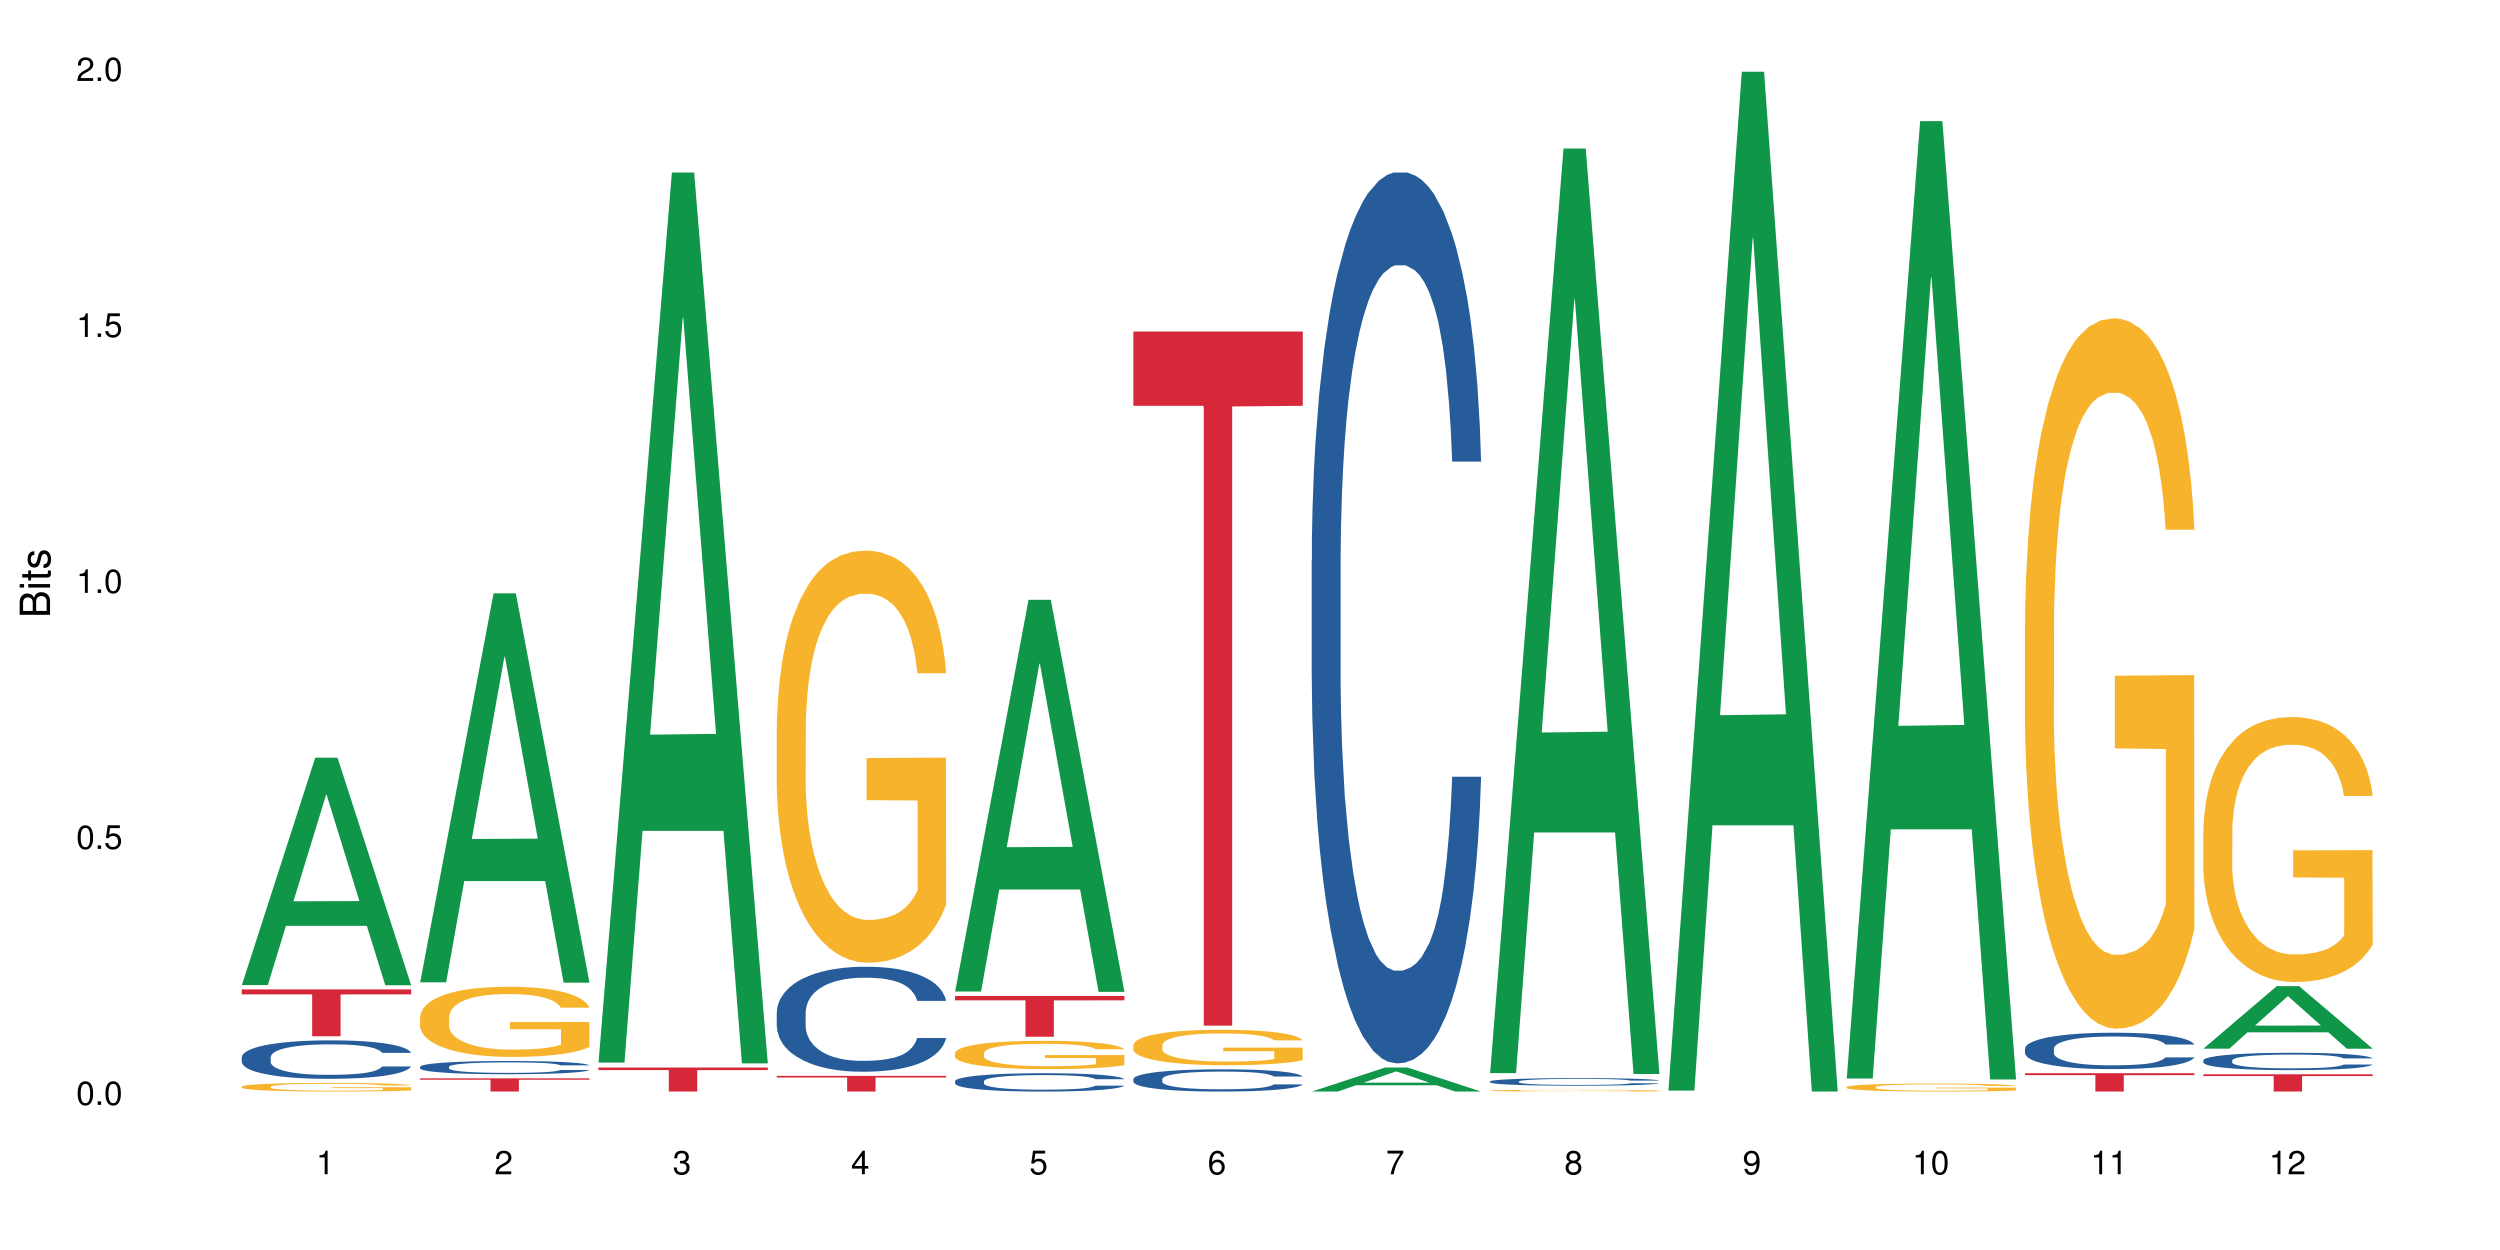 <?xml version="1.0" encoding="UTF-8"?>
<svg xmlns="http://www.w3.org/2000/svg" xmlns:xlink="http://www.w3.org/1999/xlink" width="720pt" height="360pt" viewBox="0 0 720 360" version="1.1">
<defs>
<g>
<symbol overflow="visible" id="glyph0-0">
<path style="stroke:none;" d=""/>
</symbol>
<symbol overflow="visible" id="glyph0-1">
<path style="stroke:none;" d="M 2.641 -6.797 C 2 -6.797 1.422 -6.531 1.078 -6.047 C 0.641 -5.453 0.406 -4.547 0.406 -3.297 C 0.406 -1 1.188 0.219 2.641 0.219 C 4.078 0.219 4.859 -1 4.859 -3.234 C 4.859 -4.562 4.656 -5.438 4.203 -6.047 C 3.844 -6.531 3.281 -6.797 2.641 -6.797 Z M 2.641 -6.047 C 3.547 -6.047 4 -5.125 4 -3.312 C 4 -1.375 3.562 -0.484 2.625 -0.484 C 1.734 -0.484 1.281 -1.422 1.281 -3.281 C 1.281 -5.141 1.734 -6.047 2.641 -6.047 Z M 2.641 -6.047 "/>
</symbol>
<symbol overflow="visible" id="glyph0-2">
<path style="stroke:none;" d="M 1.828 -1 L 0.828 -1 L 0.828 0 L 1.828 0 Z M 1.828 -1 "/>
</symbol>
<symbol overflow="visible" id="glyph0-3">
<path style="stroke:none;" d="M 4.562 -6.797 L 1.062 -6.797 L 0.547 -3.094 L 1.328 -3.094 C 1.719 -3.562 2.047 -3.734 2.578 -3.734 C 3.484 -3.734 4.062 -3.109 4.062 -2.094 C 4.062 -1.125 3.484 -0.531 2.578 -0.531 C 1.828 -0.531 1.375 -0.906 1.188 -1.672 L 0.328 -1.672 C 0.453 -1.109 0.547 -0.844 0.75 -0.594 C 1.125 -0.078 1.828 0.219 2.594 0.219 C 3.969 0.219 4.922 -0.781 4.922 -2.219 C 4.922 -3.562 4.031 -4.484 2.719 -4.484 C 2.25 -4.484 1.859 -4.359 1.469 -4.062 L 1.734 -5.969 L 4.562 -5.969 Z M 4.562 -6.797 "/>
</symbol>
<symbol overflow="visible" id="glyph0-4">
<path style="stroke:none;" d="M 2.484 -4.844 L 2.484 0 L 3.328 0 L 3.328 -6.797 L 2.766 -6.797 C 2.469 -5.75 2.281 -5.609 0.984 -5.453 L 0.984 -4.844 Z M 2.484 -4.844 "/>
</symbol>
<symbol overflow="visible" id="glyph0-5">
<path style="stroke:none;" d="M 4.859 -0.828 L 1.281 -0.828 C 1.359 -1.391 1.672 -1.75 2.5 -2.234 L 3.469 -2.75 C 4.406 -3.266 4.906 -3.969 4.906 -4.812 C 4.906 -5.375 4.672 -5.906 4.266 -6.266 C 3.859 -6.625 3.375 -6.797 2.719 -6.797 C 1.859 -6.797 1.219 -6.5 0.844 -5.922 C 0.609 -5.562 0.5 -5.125 0.484 -4.438 L 1.328 -4.438 C 1.359 -4.906 1.406 -5.188 1.531 -5.406 C 1.75 -5.812 2.188 -6.062 2.703 -6.062 C 3.469 -6.062 4.031 -5.516 4.031 -4.781 C 4.031 -4.25 3.719 -3.797 3.125 -3.438 L 2.234 -2.938 C 0.812 -2.141 0.406 -1.5 0.328 0 L 4.859 0 Z M 4.859 -0.828 "/>
</symbol>
<symbol overflow="visible" id="glyph0-6">
<path style="stroke:none;" d="M 2.125 -3.125 L 2.578 -3.125 C 3.516 -3.125 3.984 -2.703 3.984 -1.891 C 3.984 -1.031 3.469 -0.531 2.578 -0.531 C 1.656 -0.531 1.203 -0.984 1.156 -1.969 L 0.312 -1.969 C 0.344 -1.422 0.438 -1.078 0.609 -0.766 C 0.953 -0.109 1.625 0.219 2.547 0.219 C 3.953 0.219 4.859 -0.609 4.859 -1.906 C 4.859 -2.766 4.516 -3.25 3.703 -3.516 C 4.344 -3.766 4.656 -4.25 4.656 -4.938 C 4.656 -6.109 3.875 -6.797 2.578 -6.797 C 1.203 -6.797 0.484 -6.047 0.453 -4.609 L 1.297 -4.609 C 1.312 -5.016 1.344 -5.25 1.453 -5.453 C 1.641 -5.828 2.062 -6.062 2.594 -6.062 C 3.344 -6.062 3.797 -5.625 3.797 -4.906 C 3.797 -4.422 3.609 -4.141 3.25 -3.984 C 3.016 -3.891 2.719 -3.844 2.125 -3.844 Z M 2.125 -3.125 "/>
</symbol>
<symbol overflow="visible" id="glyph0-7">
<path style="stroke:none;" d="M 3.141 -1.625 L 3.141 0 L 3.984 0 L 3.984 -1.625 L 4.984 -1.625 L 4.984 -2.391 L 3.984 -2.391 L 3.984 -6.797 L 3.359 -6.797 L 0.266 -2.516 L 0.266 -1.625 Z M 3.141 -2.391 L 1 -2.391 L 3.141 -5.359 Z M 3.141 -2.391 "/>
</symbol>
<symbol overflow="visible" id="glyph0-8">
<path style="stroke:none;" d="M 4.781 -5.031 C 4.609 -6.141 3.891 -6.797 2.844 -6.797 C 2.094 -6.797 1.422 -6.438 1.031 -5.828 C 0.609 -5.172 0.406 -4.344 0.406 -3.094 C 0.406 -1.953 0.578 -1.234 0.984 -0.625 C 1.359 -0.078 1.953 0.219 2.703 0.219 C 3.984 0.219 4.922 -0.734 4.922 -2.078 C 4.922 -3.344 4.062 -4.234 2.844 -4.234 C 2.172 -4.234 1.641 -3.969 1.281 -3.469 C 1.281 -5.125 1.828 -6.047 2.797 -6.047 C 3.391 -6.047 3.797 -5.672 3.938 -5.031 Z M 2.734 -3.484 C 3.547 -3.484 4.062 -2.922 4.062 -2 C 4.062 -1.156 3.484 -0.531 2.703 -0.531 C 1.922 -0.531 1.328 -1.188 1.328 -2.047 C 1.328 -2.891 1.906 -3.484 2.734 -3.484 Z M 2.734 -3.484 "/>
</symbol>
<symbol overflow="visible" id="glyph0-9">
<path style="stroke:none;" d="M 4.984 -6.797 L 0.438 -6.797 L 0.438 -5.969 L 4.109 -5.969 C 2.5 -3.656 1.828 -2.234 1.328 0 L 2.219 0 C 2.594 -2.172 3.453 -4.047 4.984 -6.094 Z M 4.984 -6.797 "/>
</symbol>
<symbol overflow="visible" id="glyph0-10">
<path style="stroke:none;" d="M 3.75 -3.578 C 4.453 -4 4.688 -4.344 4.688 -4.984 C 4.688 -6.047 3.844 -6.797 2.641 -6.797 C 1.438 -6.797 0.594 -6.047 0.594 -4.984 C 0.594 -4.359 0.828 -4.016 1.516 -3.578 C 0.734 -3.203 0.359 -2.641 0.359 -1.891 C 0.359 -0.641 1.297 0.219 2.641 0.219 C 3.984 0.219 4.922 -0.641 4.922 -1.875 C 4.922 -2.641 4.531 -3.203 3.75 -3.578 Z M 2.641 -6.047 C 3.359 -6.047 3.812 -5.625 3.812 -4.969 C 3.812 -4.344 3.344 -3.922 2.641 -3.922 C 1.922 -3.922 1.453 -4.344 1.453 -4.984 C 1.453 -5.625 1.922 -6.047 2.641 -6.047 Z M 2.641 -3.203 C 3.484 -3.203 4.062 -2.672 4.062 -1.875 C 4.062 -1.062 3.484 -0.531 2.625 -0.531 C 1.797 -0.531 1.219 -1.078 1.219 -1.875 C 1.219 -2.672 1.797 -3.203 2.641 -3.203 Z M 2.641 -3.203 "/>
</symbol>
<symbol overflow="visible" id="glyph0-11">
<path style="stroke:none;" d="M 0.516 -1.547 C 0.672 -0.438 1.406 0.219 2.438 0.219 C 3.188 0.219 3.859 -0.141 4.266 -0.75 C 4.688 -1.406 4.891 -2.25 4.891 -3.484 C 4.891 -4.625 4.703 -5.359 4.312 -5.953 C 3.938 -6.5 3.344 -6.797 2.594 -6.797 C 1.297 -6.797 0.359 -5.844 0.359 -4.516 C 0.359 -3.25 1.234 -2.344 2.453 -2.344 C 3.094 -2.344 3.562 -2.578 4.016 -3.109 C 4 -1.453 3.469 -0.531 2.5 -0.531 C 1.906 -0.531 1.484 -0.906 1.359 -1.547 Z M 2.578 -6.062 C 3.375 -6.062 3.969 -5.406 3.969 -4.531 C 3.969 -3.688 3.375 -3.094 2.547 -3.094 C 1.734 -3.094 1.234 -3.672 1.234 -4.578 C 1.234 -5.438 1.797 -6.062 2.578 -6.062 Z M 2.578 -6.062 "/>
</symbol>
<symbol overflow="visible" id="glyph1-0">
<path style="stroke:none;" d=""/>
</symbol>
<symbol overflow="visible" id="glyph1-1">
<path style="stroke:none;" d="M 0 -0.953 L 0 -4.891 C 0 -5.719 -0.234 -6.344 -0.734 -6.797 C -1.188 -7.234 -1.812 -7.469 -2.5 -7.469 C -3.547 -7.469 -4.188 -7 -4.625 -5.875 C -4.984 -6.672 -5.641 -7.094 -6.531 -7.094 C -7.156 -7.094 -7.734 -6.859 -8.141 -6.391 C -8.562 -5.938 -8.75 -5.344 -8.75 -4.5 L -8.75 -0.953 Z M -4.984 -2.062 L -7.766 -2.062 L -7.766 -4.219 C -7.766 -4.844 -7.688 -5.203 -7.453 -5.5 C -7.219 -5.812 -6.859 -5.969 -6.375 -5.969 C -5.906 -5.969 -5.531 -5.812 -5.297 -5.5 C -5.062 -5.203 -4.984 -4.844 -4.984 -4.219 Z M -0.984 -2.062 L -4 -2.062 L -4 -4.781 C -4 -5.328 -3.859 -5.688 -3.578 -5.953 C -3.297 -6.219 -2.922 -6.359 -2.484 -6.359 C -2.062 -6.359 -1.688 -6.219 -1.406 -5.953 C -1.109 -5.688 -0.984 -5.328 -0.984 -4.781 Z M -0.984 -2.062 "/>
</symbol>
<symbol overflow="visible" id="glyph1-2">
<path style="stroke:none;" d="M -6.281 -1.797 L -6.281 -0.797 L 0 -0.797 L 0 -1.797 Z M -8.75 -1.797 L -8.75 -0.797 L -7.484 -0.797 L -7.484 -1.797 Z M -8.75 -1.797 "/>
</symbol>
<symbol overflow="visible" id="glyph1-3">
<path style="stroke:none;" d="M -6.281 -3.047 L -6.281 -2.016 L -8.016 -2.016 L -8.016 -1.016 L -6.281 -1.016 L -6.281 -0.172 L -5.469 -0.172 L -5.469 -1.016 L -0.719 -1.016 C -0.078 -1.016 0.281 -1.453 0.281 -2.234 C 0.281 -2.469 0.25 -2.719 0.188 -3.047 L -0.641 -3.047 C -0.609 -2.922 -0.594 -2.766 -0.594 -2.562 C -0.594 -2.141 -0.719 -2.016 -1.156 -2.016 L -5.469 -2.016 L -5.469 -3.047 Z M -6.281 -3.047 "/>
</symbol>
<symbol overflow="visible" id="glyph1-4">
<path style="stroke:none;" d="M -4.531 -5.25 C -5.766 -5.25 -6.469 -4.422 -6.469 -2.969 C -6.469 -1.516 -5.719 -0.562 -4.547 -0.562 C -3.562 -0.562 -3.094 -1.062 -2.734 -2.562 L -2.516 -3.484 C -2.344 -4.188 -2.094 -4.469 -1.625 -4.469 C -1.047 -4.469 -0.641 -3.875 -0.641 -3 C -0.641 -2.453 -0.797 -2 -1.062 -1.75 C -1.25 -1.594 -1.422 -1.531 -1.875 -1.469 L -1.875 -0.406 C -0.422 -0.453 0.281 -1.266 0.281 -2.922 C 0.281 -4.5 -0.5 -5.516 -1.719 -5.516 C -2.656 -5.516 -3.172 -4.984 -3.469 -3.734 L -3.703 -2.766 C -3.891 -1.953 -4.156 -1.609 -4.594 -1.609 C -5.172 -1.609 -5.547 -2.125 -5.547 -2.938 C -5.547 -3.75 -5.203 -4.172 -4.531 -4.203 Z M -4.531 -5.25 "/>
</symbol>
</g>
</defs>
<g id="surface129667">
<rect x="0" y="0" width="720" height="360" style="fill:rgb(100%,100%,100%);fill-opacity:1;stroke:none;"/>
<path style=" stroke:none;fill-rule:nonzero;fill:rgb(6.275%,58.824%,28.235%);fill-opacity:1;" d="M 69.629 283.699 L 69.68 283.637 L 90.793 218.207 L 97.203 218.207 L 118.418 283.762 L 110.965 283.762 L 105.648 266.648 L 82.348 266.648 L 77.137 283.699 L 69.629 283.699 L 84.59 259.57 L 103.512 259.508 L 94.074 228.918 L 93.973 228.855 L 93.867 229.043 L 84.535 259.508 L 84.59 259.57 Z M 69.629 283.699 "/>
<path style=" stroke:none;fill-rule:nonzero;fill:rgb(14.51%,36.078%,60%);fill-opacity:1;" d="M 69.629 304.445 L 69.688 304.438 L 69.688 304.195 L 69.867 303.809 L 70.285 303.324 L 70.699 302.992 L 71.77 302.395 L 73.258 301.816 L 74.805 301.371 L 75.938 301.109 L 76.949 300.906 L 79.27 300.531 L 80.754 300.34 L 82.363 300.168 L 84.324 299.996 L 85.754 299.895 L 88.965 299.734 L 91.348 299.664 L 93.191 299.633 L 97.176 299.633 L 99.559 299.672 L 101.281 299.723 L 103.188 299.805 L 104.793 299.895 L 107.59 300.117 L 110.09 300.402 L 111.219 300.562 L 113.004 300.875 L 114.371 301.18 L 115.324 301.441 L 116.395 301.816 L 117.348 302.273 L 118.062 302.789 L 118.418 303.223 L 110.09 303.223 L 109.672 302.82 L 109.195 302.504 L 108.305 302.09 L 107.41 301.797 L 106.16 301.504 L 105.031 301.312 L 103.484 301.121 L 102.117 301 L 100.688 300.906 L 99.32 300.848 L 96.699 300.785 L 93.668 300.785 L 92.535 300.805 L 90.215 300.887 L 88.965 300.957 L 87.18 301.098 L 85.934 301.23 L 84.445 301.434 L 83.434 301.605 L 82.184 301.867 L 81.289 302.102 L 80.281 302.434 L 79.684 302.688 L 79.148 302.969 L 78.672 303.305 L 78.316 303.656 L 78.078 304.031 L 77.961 304.395 L 77.961 305.965 L 78.078 306.328 L 78.375 306.754 L 79.148 307.371 L 80.281 307.906 L 81.59 308.332 L 82.84 308.633 L 83.551 308.777 L 84.504 308.938 L 85.992 309.141 L 88.133 309.344 L 89.383 309.422 L 91.285 309.504 L 93.25 309.543 L 95.867 309.543 L 98.188 309.504 L 99.734 309.453 L 101.344 309.371 L 103.543 309.199 L 104.91 309.039 L 106.102 308.848 L 106.996 308.656 L 107.59 308.492 L 108.48 308.18 L 109.195 307.836 L 109.73 307.48 L 110.09 307.137 L 118.418 307.137 L 118.062 307.543 L 117.523 307.938 L 116.988 308.23 L 116.156 308.582 L 115.203 308.898 L 113.836 309.25 L 112.707 309.484 L 111.219 309.738 L 109.852 309.93 L 108.363 310.102 L 106.16 310.305 L 104.734 310.402 L 103.188 310.496 L 101.344 310.574 L 99.02 310.648 L 96.523 310.688 L 94.203 310.699 L 91.703 310.676 L 89.859 310.637 L 87.418 310.547 L 84.387 310.363 L 82.184 310.172 L 80.457 309.98 L 78.969 309.777 L 77.305 309.504 L 75.164 309.059 L 73.855 308.715 L 72.961 308.434 L 71.949 308.039 L 71.234 307.684 L 70.402 307.117 L 69.809 306.398 L 69.629 305.844 Z M 69.629 304.445 "/>
<path style=" stroke:none;fill-rule:nonzero;fill:rgb(96.863%,70.196%,16.863%);fill-opacity:1;" d="M 69.629 312.945 L 69.688 312.941 L 69.688 312.898 L 69.926 312.793 L 70.523 312.652 L 71.297 312.539 L 72.129 312.445 L 72.664 312.398 L 73.555 312.332 L 74.328 312.281 L 76.293 312.176 L 78.793 312.082 L 80.16 312.039 L 81.707 312.004 L 83.91 311.957 L 84.922 311.941 L 88.016 311.906 L 91.523 311.883 L 95.391 311.875 L 97.176 311.879 L 99.617 311.887 L 102.949 311.914 L 104.852 311.938 L 106.34 311.957 L 107.887 311.988 L 109.789 312.035 L 111.574 312.09 L 113.004 312.145 L 114.43 312.211 L 115.621 312.285 L 116.633 312.363 L 117.523 312.461 L 118.062 312.539 L 118.418 312.621 L 110.148 312.621 L 109.672 312.539 L 109.137 312.477 L 108.242 312.402 L 107.352 312.348 L 106.457 312.305 L 104.793 312.246 L 103.363 312.211 L 101.578 312.176 L 99.855 312.156 L 97.891 312.145 L 96.699 312.141 L 93.547 312.141 L 90.691 312.156 L 89.027 312.172 L 87.836 312.191 L 86.168 312.227 L 85.16 312.254 L 84.562 312.27 L 82.777 312.34 L 81.59 312.406 L 80.934 312.449 L 80.102 312.516 L 79.508 312.578 L 78.852 312.668 L 78.496 312.738 L 78.02 312.895 L 77.961 313.301 L 78.137 313.391 L 78.496 313.484 L 78.969 313.566 L 79.684 313.652 L 80.398 313.719 L 81.648 313.805 L 82.719 313.863 L 83.551 313.902 L 85.16 313.965 L 85.812 313.984 L 87.359 314.027 L 88.965 314.059 L 90.93 314.086 L 92.418 314.102 L 94.797 314.109 L 97.832 314.109 L 101.402 314.098 L 103.664 314.078 L 105.211 314.062 L 106.219 314.047 L 107.469 314.02 L 108.363 313.996 L 109.195 313.973 L 110.207 313.934 L 110.207 313.391 L 95.512 313.387 L 95.512 313.133 L 118.359 313.129 L 118.418 314.02 L 117.168 314.082 L 115.621 314.141 L 114.133 314.188 L 112.586 314.227 L 110.387 314.27 L 108.602 314.297 L 105.863 314.328 L 103.363 314.348 L 100.746 314.363 L 98.426 314.367 L 95.691 314.371 L 93.25 314.367 L 90.633 314.352 L 88.551 314.336 L 86.645 314.312 L 84.742 314.281 L 82.363 314.234 L 80.816 314.195 L 79.207 314.148 L 77.602 314.09 L 76.176 314.027 L 75.223 313.98 L 74.27 313.926 L 73.258 313.859 L 72.309 313.781 L 71.594 313.711 L 70.938 313.629 L 70.461 313.555 L 69.988 313.453 L 69.75 313.371 L 69.629 313.301 Z M 69.629 312.945 "/>
<path style=" stroke:none;fill-rule:nonzero;fill:rgb(83.922%,15.686%,22.353%);fill-opacity:1;" d="M 69.629 284.941 L 118.418 284.941 L 118.418 286.387 L 98.086 286.398 L 98.086 298.453 L 89.902 298.453 L 89.902 286.41 L 89.785 286.387 L 69.629 286.387 Z M 69.629 284.941 "/>
<path style=" stroke:none;fill-rule:nonzero;fill:rgb(6.275%,58.824%,28.235%);fill-opacity:1;" d="M 120.984 282.906 L 121.039 282.801 L 142.148 170.871 L 148.559 170.871 L 169.773 283.012 L 162.32 283.012 L 157.004 253.738 L 133.703 253.738 L 128.492 282.906 L 120.984 282.906 L 135.945 241.629 L 154.867 241.523 L 145.434 189.191 L 145.328 189.086 L 145.223 189.402 L 135.895 241.523 L 135.945 241.629 Z M 120.984 282.906 "/>
<path style=" stroke:none;fill-rule:nonzero;fill:rgb(14.51%,36.078%,60%);fill-opacity:1;" d="M 120.984 307.23 L 121.047 307.227 L 121.047 307.145 L 121.223 307.012 L 121.641 306.844 L 122.055 306.727 L 123.129 306.523 L 124.613 306.324 L 126.16 306.172 L 127.293 306.082 L 128.305 306.012 L 130.625 305.883 L 132.113 305.816 L 133.719 305.758 L 135.684 305.699 L 137.109 305.664 L 140.324 305.605 L 142.703 305.582 L 144.547 305.574 L 148.535 305.574 L 150.914 305.586 L 152.637 305.605 L 154.543 305.633 L 156.148 305.664 L 158.945 305.738 L 161.445 305.836 L 162.574 305.895 L 164.359 306 L 165.727 306.105 L 166.68 306.195 L 167.75 306.324 L 168.703 306.48 L 169.418 306.66 L 169.773 306.809 L 161.445 306.809 L 161.027 306.668 L 160.551 306.562 L 159.66 306.418 L 158.766 306.316 L 157.516 306.215 L 156.387 306.148 L 154.84 306.086 L 153.473 306.043 L 152.043 306.012 L 150.676 305.988 L 148.059 305.969 L 145.023 305.969 L 143.891 305.977 L 141.57 306.004 L 140.324 306.027 L 138.539 306.078 L 137.289 306.121 L 135.801 306.191 L 134.789 306.25 L 133.539 306.344 L 132.648 306.422 L 131.637 306.535 L 131.039 306.625 L 130.504 306.723 L 130.031 306.836 L 129.672 306.957 L 129.434 307.086 L 129.316 307.211 L 129.316 307.754 L 129.434 307.879 L 129.73 308.023 L 130.504 308.234 L 131.637 308.422 L 132.945 308.566 L 134.195 308.672 L 134.906 308.719 L 135.859 308.777 L 137.348 308.844 L 139.488 308.914 L 140.738 308.941 L 142.645 308.973 L 144.605 308.984 L 147.223 308.984 L 149.543 308.973 L 151.09 308.953 L 152.699 308.926 L 154.898 308.867 L 156.27 308.812 L 157.457 308.746 L 158.352 308.68 L 158.945 308.621 L 159.84 308.516 L 160.551 308.395 L 161.086 308.273 L 161.445 308.156 L 169.773 308.156 L 169.418 308.297 L 168.883 308.43 L 168.348 308.531 L 167.512 308.652 L 166.562 308.762 L 165.191 308.883 L 164.062 308.965 L 162.574 309.051 L 161.207 309.117 L 159.719 309.176 L 157.516 309.246 L 156.09 309.281 L 154.543 309.312 L 152.699 309.34 L 150.379 309.363 L 147.879 309.379 L 145.559 309.383 L 143.059 309.375 L 141.215 309.359 L 138.777 309.328 L 135.742 309.266 L 133.539 309.199 L 131.812 309.133 L 130.328 309.066 L 128.66 308.973 L 126.52 308.816 L 125.211 308.699 L 124.316 308.602 L 123.305 308.465 L 122.594 308.344 L 121.758 308.148 L 121.164 307.902 L 120.984 307.711 Z M 120.984 307.23 "/>
<path style=" stroke:none;fill-rule:nonzero;fill:rgb(96.863%,70.196%,16.863%);fill-opacity:1;" d="M 120.984 292.844 L 121.047 292.824 L 121.047 292.457 L 121.281 291.625 L 121.879 290.48 L 122.652 289.543 L 123.484 288.805 L 124.02 288.414 L 124.914 287.863 L 125.688 287.457 L 127.648 286.625 L 130.148 285.852 L 131.516 285.52 L 133.062 285.207 L 135.266 284.855 L 136.277 284.727 L 139.371 284.43 L 142.883 284.246 L 146.75 284.191 L 148.535 284.211 L 150.973 284.285 L 154.305 284.484 L 156.207 284.672 L 157.695 284.855 L 159.242 285.094 L 161.148 285.465 L 162.934 285.906 L 164.359 286.348 L 165.789 286.902 L 166.977 287.492 L 167.988 288.141 L 168.883 288.914 L 169.418 289.559 L 169.773 290.207 L 161.504 290.207 L 161.027 289.559 L 160.492 289.062 L 159.602 288.453 L 158.707 288.012 L 157.816 287.66 L 156.148 287.18 L 154.723 286.883 L 152.938 286.625 L 151.211 286.461 L 149.246 286.348 L 148.059 286.312 L 144.902 286.312 L 142.047 286.441 L 140.383 286.59 L 139.191 286.738 L 137.527 287.016 L 136.516 287.234 L 135.918 287.383 L 134.133 287.953 L 132.945 288.473 L 132.289 288.82 L 131.457 289.375 L 130.863 289.875 L 130.207 290.609 L 129.852 291.164 L 129.375 292.418 L 129.316 295.738 L 129.492 296.441 L 129.852 297.199 L 130.328 297.863 L 131.039 298.562 L 131.754 299.098 L 133.004 299.816 L 134.074 300.297 L 134.906 300.609 L 136.516 301.109 L 137.168 301.273 L 138.715 301.605 L 140.324 301.863 L 142.285 302.086 L 143.773 302.199 L 146.152 302.289 L 149.188 302.289 L 152.758 302.18 L 155.02 302.031 L 156.566 301.883 L 157.578 301.754 L 158.828 301.551 L 159.719 301.367 L 160.551 301.164 L 161.562 300.852 L 161.562 296.441 L 146.867 296.422 L 146.867 294.355 L 169.715 294.34 L 169.773 301.551 L 168.523 302.051 L 166.977 302.531 L 165.492 302.898 L 163.941 303.211 L 161.742 303.562 L 159.957 303.785 L 157.219 304.043 L 154.723 304.207 L 152.102 304.32 L 149.781 304.375 L 147.047 304.395 L 144.605 304.355 L 141.988 304.246 L 139.906 304.098 L 138.004 303.914 L 136.098 303.672 L 133.719 303.285 L 132.172 302.973 L 130.566 302.586 L 128.957 302.125 L 127.531 301.625 L 126.578 301.238 L 125.625 300.797 L 124.613 300.242 L 123.664 299.613 L 122.949 299.043 L 122.293 298.398 L 121.82 297.789 L 121.344 296.957 L 121.105 296.293 L 120.984 295.723 Z M 120.984 292.844 "/>
<path style=" stroke:none;fill-rule:nonzero;fill:rgb(83.922%,15.686%,22.353%);fill-opacity:1;" d="M 120.984 310.562 L 169.773 310.562 L 169.773 310.969 L 149.441 310.973 L 149.441 314.371 L 141.262 314.371 L 141.262 310.977 L 141.141 310.969 L 120.984 310.969 Z M 120.984 310.562 "/>
<path style=" stroke:none;fill-rule:nonzero;fill:rgb(6.275%,58.824%,28.235%);fill-opacity:1;" d="M 172.344 306.023 L 172.395 305.781 L 193.504 49.684 L 199.914 49.684 L 221.129 306.266 L 213.676 306.266 L 208.359 239.289 L 185.059 239.289 L 179.848 306.023 L 172.344 306.023 L 187.301 211.582 L 206.223 211.344 L 196.789 91.605 L 196.684 91.363 L 196.578 92.086 L 187.25 211.344 L 187.301 211.582 Z M 172.344 306.023 "/>
<path style=" stroke:none;fill-rule:nonzero;fill:rgb(83.922%,15.686%,22.353%);fill-opacity:1;" d="M 172.344 307.445 L 221.129 307.445 L 221.129 308.188 L 200.797 308.191 L 200.797 314.371 L 192.617 314.371 L 192.617 308.199 L 192.496 308.188 L 172.344 308.188 Z M 172.344 307.445 "/>
<path style=" stroke:none;fill-rule:nonzero;fill:rgb(14.51%,36.078%,60%);fill-opacity:1;" d="M 223.699 291.594 L 223.758 291.566 L 223.758 290.902 L 223.938 289.852 L 224.352 288.527 L 224.77 287.617 L 225.84 285.988 L 227.328 284.414 L 228.875 283.195 L 230.004 282.48 L 231.016 281.926 L 233.336 280.906 L 234.824 280.379 L 236.43 279.91 L 238.395 279.441 L 239.82 279.164 L 243.035 278.723 L 245.414 278.531 L 247.258 278.445 L 251.246 278.445 L 253.625 278.559 L 255.352 278.695 L 257.254 278.914 L 258.863 279.164 L 261.656 279.773 L 264.156 280.547 L 265.289 280.988 L 267.074 281.844 L 268.441 282.672 L 269.395 283.391 L 270.465 284.414 L 271.414 285.656 L 272.129 287.062 L 272.488 288.25 L 264.156 288.25 L 263.742 287.148 L 263.266 286.289 L 262.371 285.156 L 261.48 284.355 L 260.23 283.555 L 259.102 283.031 L 257.551 282.508 L 256.184 282.176 L 254.758 281.926 L 253.387 281.762 L 250.77 281.594 L 247.734 281.594 L 246.605 281.648 L 244.285 281.871 L 243.035 282.066 L 241.25 282.453 L 240 282.809 L 238.512 283.363 L 237.5 283.832 L 236.254 284.551 L 235.359 285.188 L 234.348 286.098 L 233.754 286.789 L 233.219 287.562 L 232.742 288.473 L 232.387 289.438 L 232.148 290.461 L 232.027 291.457 L 232.027 295.738 L 232.148 296.73 L 232.445 297.891 L 233.219 299.574 L 234.348 301.039 L 235.656 302.199 L 236.906 303.027 L 237.621 303.414 L 238.574 303.855 L 240.059 304.41 L 242.203 304.961 L 243.453 305.184 L 245.355 305.402 L 247.32 305.516 L 249.938 305.516 L 252.258 305.402 L 253.805 305.266 L 255.41 305.043 L 257.613 304.574 L 258.98 304.133 L 260.172 303.609 L 261.062 303.082 L 261.656 302.641 L 262.551 301.785 L 263.266 300.848 L 263.801 299.879 L 264.156 298.941 L 272.488 298.941 L 272.129 300.047 L 271.594 301.121 L 271.059 301.922 L 270.227 302.891 L 269.273 303.746 L 267.906 304.711 L 266.773 305.348 L 265.289 306.039 L 263.918 306.562 L 262.43 307.031 L 260.23 307.586 L 258.801 307.863 L 257.254 308.109 L 255.41 308.332 L 253.09 308.523 L 250.59 308.637 L 248.27 308.664 L 245.773 308.605 L 243.926 308.496 L 241.488 308.25 L 238.453 307.75 L 236.254 307.227 L 234.527 306.703 L 233.039 306.148 L 231.375 305.402 L 229.23 304.188 L 227.922 303.25 L 227.031 302.477 L 226.02 301.398 L 225.305 300.434 L 224.473 298.887 L 223.875 296.926 L 223.699 295.406 Z M 223.699 291.594 "/>
<path style=" stroke:none;fill-rule:nonzero;fill:rgb(96.863%,70.196%,16.863%);fill-opacity:1;" d="M 223.699 209.41 L 223.758 209.301 L 223.758 207.133 L 223.996 202.258 L 224.59 195.535 L 225.363 190.008 L 226.195 185.672 L 226.734 183.395 L 227.625 180.145 L 228.398 177.758 L 230.363 172.883 L 232.859 168.328 L 234.23 166.379 L 235.777 164.535 L 237.977 162.477 L 238.988 161.715 L 242.082 159.98 L 245.594 158.898 L 249.461 158.574 L 251.246 158.68 L 253.684 159.113 L 257.016 160.309 L 258.922 161.391 L 260.41 162.477 L 261.957 163.883 L 263.859 166.051 L 265.645 168.652 L 267.074 171.254 L 268.5 174.508 L 269.691 177.977 L 270.703 181.77 L 271.594 186.324 L 272.129 190.117 L 272.488 193.91 L 264.215 193.91 L 263.742 190.117 L 263.203 187.191 L 262.312 183.613 L 261.422 181.012 L 260.527 178.953 L 258.863 176.133 L 257.434 174.398 L 255.648 172.883 L 253.922 171.906 L 251.961 171.254 L 250.77 171.039 L 247.617 171.039 L 244.762 171.797 L 243.094 172.664 L 241.906 173.531 L 240.238 175.156 L 239.227 176.457 L 238.633 177.324 L 236.848 180.688 L 235.656 183.723 L 235.004 185.781 L 234.168 189.031 L 233.574 191.957 L 232.922 196.293 L 232.562 199.547 L 232.086 206.918 L 232.027 226.43 L 232.207 230.547 L 232.562 234.992 L 233.039 238.895 L 233.754 243.016 L 234.469 246.156 L 235.719 250.383 L 236.789 253.203 L 237.621 255.047 L 239.227 257.973 L 239.883 258.949 L 241.43 260.898 L 243.035 262.418 L 245 263.719 L 246.484 264.367 L 248.867 264.91 L 251.898 264.91 L 255.469 264.258 L 257.73 263.391 L 259.277 262.523 L 260.289 261.766 L 261.539 260.574 L 262.43 259.488 L 263.266 258.297 L 264.277 256.453 L 264.277 230.547 L 249.578 230.441 L 249.578 218.301 L 272.426 218.191 L 272.488 260.574 L 271.238 263.5 L 269.691 266.32 L 268.203 268.488 L 266.656 270.328 L 264.453 272.391 L 262.668 273.691 L 259.934 275.207 L 257.434 276.184 L 254.816 276.832 L 252.496 277.16 L 249.758 277.266 L 247.32 277.051 L 244.699 276.398 L 242.617 275.531 L 240.715 274.449 L 238.812 273.039 L 236.43 270.762 L 234.883 268.922 L 233.277 266.645 L 231.672 263.934 L 230.242 261.008 L 229.293 258.73 L 228.34 256.129 L 227.328 252.879 L 226.375 249.191 L 225.66 245.832 L 225.008 242.039 L 224.531 238.461 L 224.055 233.582 L 223.816 229.68 L 223.699 226.32 Z M 223.699 209.41 "/>
<path style=" stroke:none;fill-rule:nonzero;fill:rgb(83.922%,15.686%,22.353%);fill-opacity:1;" d="M 223.699 309.844 L 272.488 309.844 L 272.488 310.328 L 252.152 310.332 L 252.152 314.371 L 243.973 314.371 L 243.973 310.336 L 243.855 310.328 L 223.699 310.328 Z M 223.699 309.844 "/>
<path style=" stroke:none;fill-rule:nonzero;fill:rgb(6.275%,58.824%,28.235%);fill-opacity:1;" d="M 275.055 285.559 L 275.105 285.453 L 296.219 172.734 L 302.629 172.734 L 323.844 285.664 L 316.391 285.664 L 311.074 256.188 L 287.773 256.188 L 282.559 285.559 L 275.055 285.559 L 290.016 243.992 L 308.934 243.887 L 299.5 191.184 L 299.398 191.078 L 299.293 191.398 L 289.961 243.887 L 290.016 243.992 Z M 275.055 285.559 "/>
<path style=" stroke:none;fill-rule:nonzero;fill:rgb(14.51%,36.078%,60%);fill-opacity:1;" d="M 275.055 311.387 L 275.113 311.383 L 275.113 311.27 L 275.293 311.086 L 275.711 310.852 L 276.125 310.695 L 277.195 310.41 L 278.684 310.133 L 280.23 309.922 L 281.359 309.797 L 282.371 309.699 L 284.691 309.52 L 286.18 309.43 L 287.789 309.348 L 289.75 309.266 L 291.18 309.215 L 294.391 309.141 L 296.77 309.105 L 298.617 309.09 L 302.602 309.09 L 304.98 309.109 L 306.707 309.133 L 308.613 309.172 L 310.219 309.215 L 313.016 309.324 L 315.512 309.457 L 316.645 309.535 L 318.43 309.684 L 319.797 309.828 L 320.75 309.953 L 321.82 310.133 L 322.773 310.352 L 323.484 310.598 L 323.844 310.805 L 315.512 310.805 L 315.098 310.613 L 314.621 310.461 L 313.727 310.266 L 312.836 310.125 L 311.586 309.984 L 310.457 309.891 L 308.91 309.801 L 307.539 309.742 L 306.113 309.699 L 304.742 309.672 L 302.125 309.641 L 299.09 309.641 L 297.961 309.652 L 295.641 309.691 L 294.391 309.723 L 292.605 309.789 L 291.355 309.855 L 289.871 309.949 L 288.859 310.031 L 287.609 310.156 L 286.715 310.27 L 285.703 310.43 L 285.109 310.547 L 284.574 310.684 L 284.098 310.844 L 283.742 311.012 L 283.504 311.191 L 283.383 311.363 L 283.383 312.113 L 283.504 312.285 L 283.801 312.488 L 284.574 312.781 L 285.703 313.039 L 287.012 313.242 L 288.262 313.387 L 288.977 313.453 L 289.93 313.531 L 291.418 313.629 L 293.559 313.723 L 294.809 313.762 L 296.711 313.801 L 298.676 313.82 L 301.293 313.82 L 303.613 313.801 L 305.16 313.777 L 306.766 313.738 L 308.969 313.656 L 310.336 313.578 L 311.527 313.488 L 312.418 313.395 L 313.016 313.32 L 313.906 313.168 L 314.621 313.004 L 315.156 312.836 L 315.512 312.672 L 323.844 312.672 L 323.484 312.863 L 322.949 313.055 L 322.414 313.191 L 321.582 313.363 L 320.629 313.512 L 319.262 313.68 L 318.133 313.793 L 316.645 313.914 L 315.273 314.004 L 313.789 314.086 L 311.586 314.184 L 310.16 314.23 L 308.613 314.273 L 306.766 314.312 L 304.445 314.348 L 301.949 314.367 L 299.629 314.371 L 297.129 314.359 L 295.285 314.34 L 292.844 314.297 L 289.809 314.211 L 287.609 314.121 L 285.883 314.027 L 284.395 313.93 L 282.73 313.801 L 280.586 313.59 L 279.277 313.426 L 278.387 313.289 L 277.375 313.102 L 276.66 312.934 L 275.828 312.664 L 275.234 312.32 L 275.055 312.055 Z M 275.055 311.387 "/>
<path style=" stroke:none;fill-rule:nonzero;fill:rgb(96.863%,70.196%,16.863%);fill-opacity:1;" d="M 275.055 303.254 L 275.113 303.246 L 275.113 303.098 L 275.352 302.762 L 275.945 302.301 L 276.719 301.922 L 277.555 301.621 L 278.09 301.465 L 278.98 301.242 L 279.754 301.078 L 281.719 300.742 L 284.219 300.43 L 285.586 300.297 L 287.133 300.172 L 289.336 300.031 L 290.344 299.977 L 293.438 299.859 L 296.949 299.785 L 300.816 299.762 L 302.602 299.77 L 305.043 299.797 L 308.375 299.879 L 310.277 299.953 L 311.766 300.031 L 313.312 300.125 L 315.215 300.273 L 317 300.453 L 318.43 300.633 L 319.855 300.855 L 321.047 301.094 L 322.059 301.355 L 322.949 301.668 L 323.484 301.926 L 323.844 302.188 L 315.574 302.188 L 315.098 301.926 L 314.562 301.727 L 313.668 301.48 L 312.777 301.301 L 311.883 301.16 L 310.219 300.969 L 308.789 300.848 L 307.004 300.742 L 305.281 300.676 L 303.316 300.633 L 302.125 300.617 L 298.973 300.617 L 296.117 300.668 L 294.449 300.73 L 293.262 300.789 L 291.594 300.898 L 290.582 300.988 L 289.988 301.051 L 288.203 301.281 L 287.012 301.488 L 286.359 301.629 L 285.527 301.852 L 284.93 302.055 L 284.277 302.352 L 283.918 302.574 L 283.445 303.082 L 283.383 304.422 L 283.562 304.703 L 283.918 305.008 L 284.395 305.277 L 285.109 305.559 L 285.824 305.777 L 287.074 306.066 L 288.145 306.258 L 288.977 306.387 L 290.582 306.586 L 291.238 306.652 L 292.785 306.789 L 294.391 306.891 L 296.355 306.98 L 297.844 307.027 L 300.223 307.062 L 303.258 307.062 L 306.828 307.02 L 309.086 306.957 L 310.633 306.898 L 311.645 306.848 L 312.895 306.766 L 313.789 306.691 L 314.621 306.609 L 315.633 306.484 L 315.633 304.703 L 300.938 304.695 L 300.938 303.863 L 323.785 303.855 L 323.844 306.766 L 322.594 306.965 L 321.047 307.16 L 319.559 307.309 L 318.012 307.434 L 315.812 307.578 L 314.027 307.668 L 311.289 307.77 L 308.789 307.836 L 306.172 307.883 L 303.852 307.902 L 301.113 307.91 L 298.676 307.898 L 296.059 307.852 L 293.977 307.793 L 292.07 307.719 L 290.168 307.621 L 287.789 307.465 L 286.238 307.34 L 284.633 307.184 L 283.027 306.996 L 281.598 306.797 L 280.648 306.641 L 279.695 306.461 L 278.684 306.238 L 277.73 305.984 L 277.02 305.754 L 276.363 305.492 L 275.887 305.246 L 275.41 304.914 L 275.172 304.645 L 275.055 304.414 Z M 275.055 303.254 "/>
<path style=" stroke:none;fill-rule:nonzero;fill:rgb(83.922%,15.686%,22.353%);fill-opacity:1;" d="M 275.055 286.844 L 323.844 286.844 L 323.844 288.102 L 303.508 288.109 L 303.508 298.582 L 295.328 298.582 L 295.328 288.121 L 295.211 288.102 L 275.055 288.102 Z M 275.055 286.844 "/>
<path style=" stroke:none;fill-rule:nonzero;fill:rgb(14.51%,36.078%,60%);fill-opacity:1;" d="M 326.41 310.75 L 326.469 310.746 L 326.469 310.605 L 326.648 310.383 L 327.066 310.102 L 327.48 309.906 L 328.555 309.562 L 330.039 309.227 L 331.586 308.969 L 332.719 308.816 L 333.73 308.699 L 336.051 308.484 L 337.535 308.371 L 339.145 308.273 L 341.105 308.172 L 342.535 308.113 L 345.746 308.02 L 348.129 307.98 L 349.973 307.961 L 353.957 307.961 L 356.34 307.984 L 358.062 308.016 L 359.969 308.062 L 361.574 308.113 L 364.371 308.242 L 366.871 308.406 L 368 308.5 L 369.785 308.684 L 371.152 308.859 L 372.105 309.012 L 373.176 309.227 L 374.129 309.492 L 374.844 309.789 L 375.199 310.043 L 366.871 310.043 L 366.453 309.809 L 365.977 309.625 L 365.086 309.387 L 364.191 309.215 L 362.941 309.047 L 361.812 308.934 L 360.266 308.824 L 358.898 308.754 L 357.469 308.699 L 356.102 308.664 L 353.484 308.629 L 350.449 308.629 L 349.316 308.641 L 346.996 308.688 L 345.746 308.73 L 343.961 308.812 L 342.715 308.887 L 341.227 309.004 L 340.215 309.105 L 338.965 309.258 L 338.074 309.391 L 337.062 309.586 L 336.465 309.73 L 335.93 309.895 L 335.453 310.09 L 335.098 310.293 L 334.859 310.512 L 334.742 310.723 L 334.742 311.629 L 334.859 311.84 L 335.156 312.086 L 335.93 312.441 L 337.062 312.754 L 338.371 313 L 339.621 313.176 L 340.332 313.258 L 341.285 313.352 L 342.773 313.469 L 344.914 313.586 L 346.164 313.633 L 348.066 313.68 L 350.031 313.703 L 352.648 313.703 L 354.969 313.68 L 356.516 313.648 L 358.125 313.602 L 360.324 313.504 L 361.691 313.41 L 362.883 313.297 L 363.777 313.188 L 364.371 313.094 L 365.262 312.91 L 365.977 312.711 L 366.512 312.508 L 366.871 312.309 L 375.199 312.309 L 374.844 312.543 L 374.309 312.77 L 373.77 312.941 L 372.938 313.145 L 371.988 313.328 L 370.617 313.531 L 369.488 313.668 L 368 313.812 L 366.633 313.926 L 365.145 314.023 L 362.941 314.141 L 361.516 314.199 L 359.969 314.254 L 358.125 314.301 L 355.805 314.34 L 353.305 314.363 L 350.984 314.371 L 348.484 314.359 L 346.641 314.336 L 344.199 314.281 L 341.168 314.176 L 338.965 314.066 L 337.238 313.953 L 335.754 313.836 L 334.086 313.68 L 331.945 313.422 L 330.637 313.223 L 329.742 313.059 L 328.73 312.828 L 328.016 312.625 L 327.184 312.297 L 326.59 311.879 L 326.41 311.559 Z M 326.41 310.75 "/>
<path style=" stroke:none;fill-rule:nonzero;fill:rgb(96.863%,70.196%,16.863%);fill-opacity:1;" d="M 326.41 300.949 L 326.469 300.938 L 326.469 300.754 L 326.707 300.332 L 327.305 299.754 L 328.078 299.281 L 328.91 298.906 L 329.445 298.711 L 330.336 298.434 L 331.109 298.227 L 333.074 297.809 L 335.574 297.418 L 336.941 297.25 L 338.488 297.09 L 340.691 296.914 L 341.703 296.848 L 344.797 296.699 L 348.305 296.605 L 352.172 296.578 L 353.957 296.586 L 356.398 296.625 L 359.73 296.727 L 361.633 296.82 L 363.121 296.914 L 364.668 297.035 L 366.57 297.223 L 368.355 297.445 L 369.785 297.668 L 371.215 297.949 L 372.402 298.246 L 373.414 298.57 L 374.309 298.965 L 374.844 299.289 L 375.199 299.617 L 366.93 299.617 L 366.453 299.289 L 365.918 299.039 L 365.023 298.73 L 364.133 298.508 L 363.238 298.328 L 361.574 298.086 L 360.145 297.938 L 358.359 297.809 L 356.637 297.723 L 354.672 297.668 L 353.484 297.648 L 350.328 297.648 L 347.473 297.715 L 345.809 297.789 L 344.617 297.863 L 342.953 298.004 L 341.941 298.117 L 341.344 298.191 L 339.559 298.48 L 338.371 298.738 L 337.715 298.918 L 336.883 299.195 L 336.289 299.449 L 335.633 299.82 L 335.277 300.102 L 334.801 300.734 L 334.742 302.41 L 334.918 302.766 L 335.277 303.148 L 335.754 303.484 L 336.465 303.836 L 337.18 304.105 L 338.43 304.473 L 339.5 304.715 L 340.332 304.871 L 341.941 305.125 L 342.594 305.207 L 344.141 305.375 L 345.746 305.504 L 347.711 305.617 L 349.199 305.672 L 351.578 305.719 L 354.613 305.719 L 358.184 305.664 L 360.445 305.59 L 361.992 305.516 L 363.004 305.449 L 364.25 305.348 L 365.145 305.254 L 365.977 305.152 L 366.988 304.992 L 366.988 302.766 L 352.293 302.758 L 352.293 301.711 L 375.141 301.703 L 375.199 305.348 L 373.949 305.598 L 372.402 305.84 L 370.914 306.027 L 369.367 306.184 L 367.168 306.363 L 365.383 306.473 L 362.645 306.605 L 360.145 306.688 L 357.527 306.746 L 355.207 306.773 L 352.473 306.781 L 350.031 306.762 L 347.414 306.707 L 345.332 306.633 L 343.426 306.539 L 341.523 306.418 L 339.145 306.223 L 337.598 306.062 L 335.988 305.867 L 334.383 305.637 L 332.957 305.383 L 332.004 305.188 L 331.051 304.965 L 330.039 304.684 L 329.09 304.367 L 328.375 304.078 L 327.719 303.754 L 327.242 303.445 L 326.77 303.027 L 326.531 302.691 L 326.41 302.402 Z M 326.41 300.949 "/>
<path style=" stroke:none;fill-rule:nonzero;fill:rgb(83.922%,15.686%,22.353%);fill-opacity:1;" d="M 326.41 95.473 L 375.199 95.473 L 375.199 116.875 L 354.867 117.062 L 354.867 295.398 L 346.684 295.398 L 346.684 117.25 L 346.566 116.875 L 326.41 116.875 Z M 326.41 95.473 "/>
<path style=" stroke:none;fill-rule:nonzero;fill:rgb(6.275%,58.824%,28.235%);fill-opacity:1;" d="M 377.766 314.363 L 377.82 314.359 L 398.93 307.445 L 405.34 307.445 L 426.555 314.371 L 419.102 314.371 L 413.785 312.562 L 390.484 312.562 L 385.273 314.363 L 377.766 314.363 L 392.727 311.816 L 411.648 311.809 L 402.215 308.574 L 402.109 308.57 L 402.004 308.59 L 392.676 311.809 L 392.727 311.816 Z M 377.766 314.363 "/>
<path style=" stroke:none;fill-rule:nonzero;fill:rgb(14.51%,36.078%,60%);fill-opacity:1;" d="M 377.766 161.324 L 377.828 161.09 L 377.828 155.461 L 378.004 146.547 L 378.422 135.289 L 378.84 127.551 L 379.91 113.711 L 381.395 100.344 L 382.945 90.023 L 384.074 83.926 L 385.086 79.234 L 387.406 70.559 L 388.895 66.102 L 390.5 62.113 L 392.465 58.129 L 393.891 55.781 L 397.105 52.031 L 399.484 50.387 L 401.328 49.684 L 405.316 49.684 L 407.695 50.621 L 409.422 51.797 L 411.324 53.672 L 412.93 55.781 L 415.727 60.941 L 418.227 67.508 L 419.355 71.262 L 421.141 78.531 L 422.508 85.57 L 423.461 91.668 L 424.531 100.344 L 425.484 110.898 L 426.199 122.859 L 426.555 132.945 L 418.227 132.945 L 417.809 123.562 L 417.332 116.293 L 416.441 106.676 L 415.547 99.875 L 414.301 93.074 L 413.168 88.617 L 411.621 84.16 L 410.254 81.348 L 408.824 79.234 L 407.457 77.828 L 404.84 76.422 L 401.805 76.422 L 400.676 76.891 L 398.352 78.766 L 397.105 80.41 L 395.32 83.691 L 394.07 86.742 L 392.582 91.434 L 391.57 95.418 L 390.32 101.516 L 389.43 106.91 L 388.418 114.652 L 387.824 120.516 L 387.285 127.082 L 386.812 134.82 L 386.453 143.027 L 386.215 151.707 L 386.098 160.148 L 386.098 196.504 L 386.215 204.945 L 386.512 214.797 L 387.285 229.102 L 388.418 241.535 L 389.727 251.383 L 390.977 258.422 L 391.691 261.703 L 392.641 265.457 L 394.129 270.148 L 396.27 274.836 L 397.52 276.715 L 399.426 278.59 L 401.387 279.527 L 404.004 279.527 L 406.328 278.59 L 407.875 277.418 L 409.48 275.543 L 411.68 271.555 L 413.051 267.801 L 414.238 263.344 L 415.133 258.891 L 415.727 255.137 L 416.621 247.867 L 417.332 239.891 L 417.867 231.684 L 418.227 223.707 L 426.555 223.707 L 426.199 233.09 L 425.664 242.238 L 425.129 249.039 L 424.293 257.246 L 423.344 264.52 L 421.973 272.727 L 420.844 278.121 L 419.355 283.984 L 417.988 288.441 L 416.5 292.426 L 414.301 297.117 L 412.871 299.465 L 411.324 301.574 L 409.48 303.449 L 407.16 305.094 L 404.66 306.031 L 402.34 306.266 L 399.84 305.797 L 397.996 304.859 L 395.559 302.746 L 392.523 298.523 L 390.32 294.07 L 388.598 289.613 L 387.109 284.922 L 385.441 278.59 L 383.301 268.27 L 381.992 260.297 L 381.098 253.73 L 380.086 244.582 L 379.375 236.375 L 378.539 223.238 L 377.945 206.59 L 377.766 193.688 Z M 377.766 161.324 "/>
<path style=" stroke:none;fill-rule:nonzero;fill:rgb(6.275%,58.824%,28.235%);fill-opacity:1;" d="M 429.125 309.07 L 429.176 308.82 L 450.285 42.785 L 456.695 42.785 L 477.91 309.32 L 470.457 309.32 L 465.141 239.746 L 441.84 239.746 L 436.629 309.07 L 429.125 309.07 L 444.082 210.965 L 463.004 210.715 L 453.57 86.332 L 453.465 86.082 L 453.359 86.832 L 444.031 210.715 L 444.082 210.965 Z M 429.125 309.07 "/>
<path style=" stroke:none;fill-rule:nonzero;fill:rgb(14.51%,36.078%,60%);fill-opacity:1;" d="M 429.125 311.449 L 429.184 311.449 L 429.184 311.402 L 429.363 311.324 L 429.777 311.23 L 430.195 311.164 L 431.266 311.047 L 432.754 310.93 L 434.301 310.844 L 435.43 310.789 L 436.441 310.75 L 438.762 310.676 L 440.25 310.641 L 441.855 310.605 L 443.82 310.57 L 445.246 310.551 L 448.461 310.52 L 450.84 310.504 L 452.684 310.5 L 456.672 310.5 L 459.051 310.508 L 460.777 310.516 L 462.68 310.531 L 464.285 310.551 L 467.082 310.594 L 469.582 310.652 L 470.711 310.684 L 472.496 310.746 L 473.867 310.805 L 474.816 310.855 L 475.891 310.93 L 476.84 311.02 L 477.555 311.121 L 477.91 311.211 L 469.582 311.211 L 469.164 311.129 L 468.691 311.066 L 467.797 310.984 L 466.906 310.926 L 465.656 310.867 L 464.523 310.832 L 462.977 310.793 L 461.609 310.77 L 460.18 310.75 L 458.812 310.738 L 456.195 310.727 L 453.16 310.727 L 452.031 310.73 L 449.711 310.746 L 448.461 310.762 L 446.676 310.789 L 445.426 310.816 L 443.938 310.855 L 442.926 310.891 L 441.676 310.941 L 440.785 310.988 L 439.773 311.055 L 439.18 311.102 L 438.645 311.16 L 438.168 311.227 L 437.809 311.297 L 437.57 311.367 L 437.453 311.441 L 437.453 311.75 L 437.57 311.824 L 437.871 311.906 L 438.645 312.027 L 439.773 312.137 L 441.082 312.219 L 442.332 312.277 L 443.047 312.309 L 443.996 312.34 L 445.484 312.379 L 447.629 312.418 L 448.875 312.434 L 450.781 312.449 L 452.746 312.457 L 455.363 312.457 L 457.684 312.449 L 459.23 312.441 L 460.836 312.426 L 463.039 312.391 L 464.406 312.359 L 465.598 312.32 L 466.488 312.281 L 467.082 312.25 L 467.977 312.188 L 468.691 312.121 L 469.227 312.051 L 469.582 311.984 L 477.91 311.984 L 477.555 312.062 L 477.02 312.141 L 476.484 312.199 L 475.652 312.27 L 474.699 312.332 L 473.332 312.402 L 472.199 312.445 L 470.711 312.496 L 469.344 312.535 L 467.855 312.57 L 465.656 312.609 L 464.227 312.629 L 462.68 312.648 L 460.836 312.664 L 458.516 312.676 L 456.016 312.684 L 453.695 312.688 L 451.195 312.684 L 449.352 312.676 L 446.914 312.656 L 443.879 312.621 L 441.676 312.582 L 439.953 312.547 L 438.465 312.504 L 436.797 312.449 L 434.656 312.363 L 433.348 312.297 L 432.457 312.238 L 431.445 312.16 L 430.73 312.09 L 429.898 311.98 L 429.301 311.836 L 429.125 311.727 Z M 429.125 311.449 "/>
<path style=" stroke:none;fill-rule:nonzero;fill:rgb(96.863%,70.196%,16.863%);fill-opacity:1;" d="M 429.125 314.082 L 429.184 314.082 L 429.184 314.074 L 429.422 314.051 L 430.016 314.023 L 430.789 314 L 431.621 313.98 L 432.156 313.973 L 433.051 313.957 L 433.824 313.949 L 435.789 313.926 L 438.285 313.906 L 439.656 313.898 L 441.203 313.891 L 443.402 313.883 L 444.414 313.879 L 447.508 313.871 L 451.02 313.867 L 459.109 313.867 L 462.441 313.875 L 464.348 313.879 L 465.832 313.883 L 467.379 313.891 L 469.285 313.898 L 471.07 313.91 L 472.496 313.922 L 473.926 313.934 L 475.117 313.949 L 476.125 313.965 L 477.02 313.984 L 477.555 314 L 477.91 314.016 L 469.641 314.016 L 469.164 314 L 468.629 313.988 L 467.738 313.973 L 466.844 313.961 L 465.953 313.953 L 464.285 313.941 L 462.859 313.934 L 461.074 313.926 L 459.348 313.922 L 457.387 313.922 L 456.195 313.918 L 453.043 313.918 L 450.188 313.922 L 448.52 313.926 L 447.328 313.93 L 445.664 313.938 L 444.652 313.941 L 444.059 313.945 L 442.273 313.961 L 441.082 313.973 L 440.43 313.98 L 439.594 313.996 L 439 314.008 L 438.344 314.027 L 437.988 314.039 L 437.512 314.07 L 437.453 314.156 L 437.633 314.172 L 437.988 314.191 L 438.465 314.207 L 439.18 314.227 L 439.891 314.238 L 441.141 314.258 L 442.215 314.27 L 443.047 314.277 L 444.652 314.289 L 445.309 314.293 L 446.855 314.301 L 448.461 314.309 L 450.422 314.312 L 451.91 314.316 L 460.895 314.316 L 463.156 314.312 L 464.703 314.309 L 465.715 314.305 L 466.965 314.301 L 467.855 314.297 L 468.691 314.289 L 469.699 314.281 L 469.699 314.172 L 455.004 314.172 L 455.004 314.121 L 477.852 314.121 L 477.91 314.301 L 476.664 314.312 L 475.117 314.324 L 473.629 314.332 L 472.082 314.34 L 469.879 314.352 L 468.094 314.355 L 465.359 314.363 L 462.859 314.367 L 460.242 314.367 L 457.922 314.371 L 452.746 314.371 L 450.125 314.367 L 448.043 314.363 L 446.141 314.359 L 444.234 314.352 L 441.855 314.344 L 440.309 314.336 L 437.098 314.312 L 434.715 314.293 L 433.766 314.281 L 432.754 314.266 L 431.086 314.238 L 430.434 314.223 L 429.957 314.207 L 429.48 314.184 L 429.242 314.168 L 429.125 314.152 Z M 429.125 314.082 "/>
<path style=" stroke:none;fill-rule:nonzero;fill:rgb(6.275%,58.824%,28.235%);fill-opacity:1;" d="M 480.48 314.094 L 480.531 313.82 L 501.641 20.664 L 508.055 20.664 L 529.27 314.371 L 521.812 314.371 L 516.496 237.703 L 493.199 237.703 L 487.984 314.094 L 480.48 314.094 L 495.438 205.988 L 514.359 205.711 L 504.926 68.648 L 504.82 68.375 L 504.719 69.199 L 495.387 205.711 L 495.438 205.988 Z M 480.48 314.094 "/>
<path style=" stroke:none;fill-rule:nonzero;fill:rgb(6.275%,58.824%,28.235%);fill-opacity:1;" d="M 531.836 310.625 L 531.887 310.367 L 553 34.883 L 559.41 34.883 L 580.625 310.883 L 573.172 310.883 L 567.855 238.84 L 544.555 238.84 L 539.344 310.625 L 531.836 310.625 L 546.797 209.035 L 565.719 208.777 L 556.281 79.977 L 556.18 79.719 L 556.074 80.496 L 546.742 208.777 L 546.797 209.035 Z M 531.836 310.625 "/>
<path style=" stroke:none;fill-rule:nonzero;fill:rgb(96.863%,70.196%,16.863%);fill-opacity:1;" d="M 531.836 313.051 L 531.895 313.051 L 531.895 313.008 L 532.133 312.914 L 532.727 312.781 L 533.5 312.676 L 534.336 312.59 L 534.871 312.547 L 535.762 312.484 L 536.535 312.438 L 538.5 312.34 L 541 312.254 L 542.367 312.215 L 543.914 312.18 L 546.117 312.141 L 547.129 312.125 L 550.223 312.09 L 553.73 312.07 L 557.598 312.062 L 559.383 312.066 L 561.824 312.074 L 565.156 312.098 L 567.059 312.117 L 568.547 312.141 L 570.094 312.168 L 571.996 312.211 L 573.781 312.258 L 575.211 312.309 L 576.637 312.375 L 577.828 312.441 L 578.84 312.516 L 579.73 312.602 L 580.266 312.676 L 580.625 312.75 L 572.355 312.75 L 571.879 312.676 L 571.344 312.621 L 570.449 312.551 L 569.559 312.5 L 568.664 312.461 L 567 312.406 L 565.57 312.371 L 563.785 312.34 L 562.062 312.324 L 560.098 312.309 L 558.906 312.305 L 555.754 312.305 L 552.898 312.32 L 551.23 312.336 L 550.043 312.355 L 548.375 312.387 L 547.363 312.41 L 546.77 312.43 L 544.984 312.492 L 543.797 312.551 L 543.141 312.594 L 542.309 312.656 L 541.711 312.711 L 541.059 312.797 L 540.703 312.859 L 540.227 313.004 L 540.164 313.383 L 540.344 313.461 L 540.703 313.551 L 541.176 313.625 L 541.891 313.703 L 542.605 313.766 L 543.855 313.848 L 544.926 313.902 L 545.758 313.938 L 547.363 313.996 L 548.02 314.016 L 549.566 314.051 L 551.172 314.082 L 553.137 314.105 L 554.625 314.121 L 557.004 314.129 L 560.039 314.129 L 563.609 314.117 L 565.867 314.102 L 567.414 314.086 L 568.426 314.07 L 569.676 314.047 L 570.57 314.023 L 571.402 314.004 L 572.414 313.965 L 572.414 313.461 L 557.719 313.461 L 557.719 313.223 L 580.566 313.223 L 580.625 314.047 L 579.375 314.102 L 577.828 314.156 L 576.34 314.199 L 574.793 314.234 L 572.594 314.277 L 570.809 314.301 L 568.07 314.332 L 565.57 314.348 L 562.953 314.363 L 560.633 314.367 L 557.895 314.371 L 555.457 314.367 L 552.84 314.355 L 550.758 314.336 L 548.852 314.316 L 546.949 314.289 L 544.57 314.246 L 543.023 314.207 L 541.414 314.164 L 539.809 314.113 L 538.379 314.055 L 537.43 314.012 L 536.477 313.961 L 535.465 313.898 L 534.512 313.824 L 533.801 313.758 L 533.145 313.688 L 532.668 313.617 L 532.191 313.523 L 531.953 313.445 L 531.836 313.379 Z M 531.836 313.051 "/>
<path style=" stroke:none;fill-rule:nonzero;fill:rgb(14.51%,36.078%,60%);fill-opacity:1;" d="M 583.191 301.988 L 583.25 301.977 L 583.25 301.746 L 583.43 301.383 L 583.848 300.926 L 584.262 300.609 L 585.336 300.043 L 586.82 299.5 L 588.367 299.078 L 589.5 298.828 L 590.512 298.637 L 592.832 298.285 L 594.32 298.102 L 595.926 297.938 L 597.887 297.777 L 599.316 297.68 L 602.527 297.527 L 604.91 297.461 L 606.754 297.434 L 610.738 297.434 L 613.121 297.469 L 614.844 297.52 L 616.75 297.594 L 618.355 297.68 L 621.152 297.891 L 623.652 298.16 L 624.781 298.312 L 626.566 298.609 L 627.934 298.895 L 628.887 299.145 L 629.957 299.5 L 630.91 299.93 L 631.625 300.418 L 631.98 300.828 L 623.652 300.828 L 623.234 300.445 L 622.758 300.148 L 621.867 299.758 L 620.973 299.48 L 619.723 299.203 L 618.594 299.02 L 617.047 298.84 L 615.68 298.723 L 614.25 298.637 L 612.883 298.582 L 610.266 298.523 L 607.23 298.523 L 606.098 298.543 L 603.777 298.617 L 602.527 298.684 L 600.746 298.82 L 599.496 298.945 L 598.008 299.137 L 596.996 299.297 L 595.746 299.547 L 594.855 299.766 L 593.844 300.082 L 593.246 300.32 L 592.711 300.59 L 592.234 300.906 L 591.879 301.238 L 591.641 301.594 L 591.523 301.938 L 591.523 303.422 L 591.641 303.766 L 591.938 304.168 L 592.711 304.75 L 593.844 305.258 L 595.152 305.66 L 596.402 305.949 L 597.113 306.082 L 598.066 306.234 L 599.555 306.426 L 601.695 306.617 L 602.945 306.695 L 604.848 306.77 L 606.812 306.809 L 609.43 306.809 L 611.75 306.77 L 613.297 306.723 L 614.906 306.645 L 617.105 306.484 L 618.477 306.332 L 619.664 306.148 L 620.559 305.969 L 621.152 305.812 L 622.043 305.516 L 622.758 305.191 L 623.293 304.855 L 623.652 304.531 L 631.98 304.531 L 631.625 304.914 L 631.09 305.289 L 630.555 305.566 L 629.719 305.898 L 628.77 306.195 L 627.398 306.531 L 626.27 306.75 L 624.781 306.992 L 623.414 307.172 L 621.926 307.336 L 619.723 307.527 L 618.297 307.621 L 616.75 307.707 L 614.906 307.785 L 612.586 307.852 L 610.086 307.891 L 607.766 307.898 L 605.266 307.879 L 603.422 307.844 L 600.98 307.758 L 597.949 307.586 L 595.746 307.402 L 594.02 307.219 L 592.535 307.027 L 590.867 306.77 L 588.727 306.352 L 587.418 306.023 L 586.523 305.758 L 585.512 305.383 L 584.797 305.047 L 583.965 304.512 L 583.371 303.832 L 583.191 303.309 Z M 583.191 301.988 "/>
<path style=" stroke:none;fill-rule:nonzero;fill:rgb(96.863%,70.196%,16.863%);fill-opacity:1;" d="M 583.191 179.289 L 583.25 179.102 L 583.25 175.367 L 583.488 166.957 L 584.086 155.375 L 584.859 145.844 L 585.691 138.371 L 586.227 134.445 L 587.117 128.844 L 587.895 124.73 L 589.855 116.324 L 592.355 108.477 L 593.723 105.113 L 595.27 101.938 L 597.473 98.387 L 598.484 97.078 L 601.578 94.09 L 605.086 92.223 L 608.953 91.66 L 610.738 91.848 L 613.18 92.594 L 616.512 94.648 L 618.414 96.52 L 619.902 98.387 L 621.449 100.816 L 623.352 104.551 L 625.137 109.035 L 626.566 113.52 L 627.996 119.125 L 629.184 125.105 L 630.195 131.645 L 631.09 139.492 L 631.625 146.031 L 631.98 152.57 L 623.711 152.57 L 623.234 146.031 L 622.699 140.988 L 621.805 134.82 L 620.914 130.336 L 620.023 126.785 L 618.355 121.93 L 616.926 118.938 L 615.145 116.324 L 613.418 114.641 L 611.453 113.52 L 610.266 113.148 L 607.109 113.148 L 604.254 114.453 L 602.59 115.949 L 601.398 117.445 L 599.734 120.246 L 598.723 122.488 L 598.125 123.984 L 596.34 129.777 L 595.152 135.008 L 594.496 138.559 L 593.664 144.164 L 593.07 149.207 L 592.414 156.68 L 592.059 162.285 L 591.582 174.992 L 591.523 208.625 L 591.699 215.723 L 592.059 223.383 L 592.535 230.109 L 593.246 237.211 L 593.961 242.629 L 595.211 249.914 L 596.281 254.773 L 597.113 257.949 L 598.723 262.996 L 599.375 264.676 L 600.922 268.039 L 602.527 270.656 L 604.492 272.898 L 605.98 274.02 L 608.359 274.953 L 611.395 274.953 L 614.965 273.832 L 617.227 272.336 L 618.773 270.844 L 619.785 269.535 L 621.031 267.48 L 621.926 265.609 L 622.758 263.555 L 623.77 260.379 L 623.77 215.723 L 609.074 215.535 L 609.074 194.609 L 631.922 194.422 L 631.98 267.48 L 630.73 272.523 L 629.184 277.383 L 627.695 281.117 L 626.148 284.293 L 623.949 287.844 L 622.164 290.086 L 619.426 292.703 L 616.926 294.383 L 614.309 295.504 L 611.988 296.066 L 609.254 296.254 L 606.812 295.879 L 604.195 294.758 L 602.113 293.262 L 600.207 291.395 L 598.305 288.965 L 595.926 285.043 L 594.379 281.867 L 592.77 277.941 L 591.164 273.27 L 589.738 268.227 L 588.785 264.301 L 587.832 259.816 L 586.82 254.215 L 585.871 247.859 L 585.156 242.066 L 584.5 235.527 L 584.023 229.363 L 583.551 220.953 L 583.312 214.23 L 583.191 208.438 Z M 583.191 179.289 "/>
<path style=" stroke:none;fill-rule:nonzero;fill:rgb(83.922%,15.686%,22.353%);fill-opacity:1;" d="M 583.191 309.078 L 631.98 309.078 L 631.98 309.645 L 611.648 309.652 L 611.648 314.371 L 603.465 314.371 L 603.465 309.656 L 603.348 309.645 L 583.191 309.645 Z M 583.191 309.078 "/>
<path style=" stroke:none;fill-rule:nonzero;fill:rgb(6.275%,58.824%,28.235%);fill-opacity:1;" d="M 634.547 302.008 L 634.602 301.992 L 655.711 284 L 662.121 284 L 683.336 302.027 L 675.883 302.027 L 670.566 297.32 L 647.266 297.32 L 642.055 302.008 L 634.547 302.008 L 649.508 295.375 L 668.43 295.355 L 658.996 286.945 L 658.891 286.93 L 658.785 286.98 L 649.457 295.355 L 649.508 295.375 Z M 634.547 302.008 "/>
<path style=" stroke:none;fill-rule:nonzero;fill:rgb(14.51%,36.078%,60%);fill-opacity:1;" d="M 634.547 305.379 L 634.609 305.371 L 634.609 305.262 L 634.785 305.09 L 635.203 304.871 L 635.621 304.719 L 636.691 304.449 L 638.18 304.191 L 639.727 303.988 L 640.855 303.871 L 641.867 303.781 L 644.188 303.609 L 645.676 303.523 L 647.281 303.445 L 649.246 303.371 L 650.672 303.324 L 653.887 303.25 L 656.266 303.219 L 658.109 303.203 L 662.098 303.203 L 664.477 303.223 L 666.203 303.246 L 668.105 303.281 L 669.711 303.324 L 672.508 303.426 L 675.008 303.551 L 676.137 303.625 L 677.922 303.766 L 679.293 303.902 L 680.242 304.023 L 681.312 304.191 L 682.266 304.395 L 682.98 304.629 L 683.336 304.824 L 675.008 304.824 L 674.59 304.645 L 674.113 304.5 L 673.223 304.312 L 672.328 304.184 L 671.082 304.051 L 669.949 303.961 L 668.402 303.875 L 667.035 303.82 L 665.605 303.781 L 664.238 303.754 L 661.621 303.727 L 658.586 303.727 L 657.457 303.734 L 655.137 303.77 L 653.887 303.805 L 652.102 303.867 L 650.852 303.926 L 649.363 304.016 L 648.352 304.094 L 647.102 304.215 L 646.211 304.32 L 645.199 304.469 L 644.605 304.582 L 644.066 304.711 L 643.594 304.863 L 643.234 305.02 L 642.996 305.191 L 642.879 305.355 L 642.879 306.062 L 642.996 306.227 L 643.293 306.418 L 644.066 306.695 L 645.199 306.938 L 646.508 307.129 L 647.758 307.266 L 648.473 307.332 L 649.422 307.402 L 650.91 307.496 L 653.051 307.586 L 654.301 307.621 L 656.207 307.66 L 658.168 307.68 L 660.789 307.68 L 663.109 307.66 L 664.656 307.637 L 666.262 307.602 L 668.461 307.523 L 669.832 307.449 L 671.02 307.363 L 671.914 307.277 L 672.508 307.203 L 673.402 307.062 L 674.113 306.906 L 674.648 306.746 L 675.008 306.59 L 683.336 306.59 L 682.98 306.773 L 682.445 306.953 L 681.91 307.086 L 681.074 307.246 L 680.125 307.387 L 678.754 307.547 L 677.625 307.648 L 676.137 307.766 L 674.77 307.852 L 673.281 307.93 L 671.082 308.02 L 669.652 308.066 L 668.105 308.105 L 666.262 308.145 L 663.941 308.176 L 661.441 308.195 L 659.121 308.199 L 656.621 308.188 L 654.777 308.172 L 652.34 308.129 L 649.305 308.047 L 647.102 307.961 L 645.379 307.875 L 643.891 307.781 L 642.223 307.66 L 640.082 307.457 L 638.773 307.305 L 637.879 307.176 L 636.867 306.996 L 636.156 306.84 L 635.32 306.582 L 634.727 306.258 L 634.547 306.008 Z M 634.547 305.379 "/>
<path style=" stroke:none;fill-rule:nonzero;fill:rgb(96.863%,70.196%,16.863%);fill-opacity:1;" d="M 634.547 239.191 L 634.609 239.121 L 634.609 237.727 L 634.848 234.59 L 635.441 230.27 L 636.215 226.715 L 637.047 223.926 L 637.582 222.461 L 638.477 220.371 L 639.25 218.836 L 641.211 215.703 L 643.711 212.773 L 645.078 211.52 L 646.625 210.336 L 648.828 209.012 L 649.84 208.523 L 652.934 207.406 L 656.445 206.711 L 660.312 206.5 L 662.098 206.57 L 664.535 206.848 L 667.867 207.617 L 669.77 208.312 L 671.258 209.012 L 672.805 209.918 L 674.711 211.309 L 676.496 212.984 L 677.922 214.656 L 679.352 216.746 L 680.539 218.977 L 681.551 221.418 L 682.445 224.344 L 682.98 226.785 L 683.336 229.223 L 675.066 229.223 L 674.59 226.785 L 674.055 224.902 L 673.164 222.602 L 672.27 220.93 L 671.379 219.605 L 669.711 217.793 L 668.285 216.676 L 666.5 215.703 L 664.773 215.074 L 662.809 214.656 L 661.621 214.516 L 658.469 214.516 L 655.609 215.004 L 653.945 215.562 L 652.754 216.121 L 651.09 217.164 L 650.078 218 L 649.484 218.559 L 647.699 220.719 L 646.508 222.672 L 645.852 223.996 L 645.02 226.086 L 644.426 227.969 L 643.77 230.758 L 643.414 232.848 L 642.938 237.586 L 642.879 250.133 L 643.059 252.781 L 643.414 255.641 L 643.891 258.148 L 644.605 260.797 L 645.316 262.816 L 646.566 265.535 L 647.637 267.348 L 648.473 268.535 L 650.078 270.414 L 650.73 271.043 L 652.277 272.297 L 653.887 273.273 L 655.848 274.109 L 657.336 274.527 L 659.715 274.875 L 662.75 274.875 L 666.32 274.457 L 668.582 273.898 L 670.129 273.344 L 671.141 272.855 L 672.391 272.09 L 673.281 271.391 L 674.113 270.625 L 675.125 269.441 L 675.125 252.781 L 660.43 252.711 L 660.43 244.906 L 683.277 244.836 L 683.336 272.09 L 682.086 273.969 L 680.539 275.781 L 679.055 277.176 L 677.508 278.359 L 675.305 279.684 L 673.52 280.523 L 670.781 281.496 L 668.285 282.125 L 665.668 282.543 L 663.344 282.754 L 660.609 282.82 L 658.168 282.684 L 655.551 282.266 L 653.469 281.707 L 651.566 281.008 L 649.66 280.105 L 647.281 278.641 L 645.734 277.453 L 644.129 275.992 L 642.52 274.25 L 641.094 272.367 L 640.141 270.902 L 639.188 269.23 L 638.18 267.141 L 637.227 264.77 L 636.512 262.609 L 635.859 260.168 L 635.383 257.871 L 634.906 254.734 L 634.668 252.223 L 634.547 250.062 Z M 634.547 239.191 "/>
<path style=" stroke:none;fill-rule:nonzero;fill:rgb(83.922%,15.686%,22.353%);fill-opacity:1;" d="M 634.547 309.379 L 683.336 309.379 L 683.336 309.91 L 663.004 309.918 L 663.004 314.371 L 654.824 314.371 L 654.824 309.922 L 654.703 309.91 L 634.547 309.91 Z M 634.547 309.379 "/>
<g style="fill:rgb(0%,0%,0%);fill-opacity:1;">
  <use xlink:href="#glyph0-1" x="21.957" y="318.198"/>
  <use xlink:href="#glyph0-2" x="27.291" y="318.198"/>
  <use xlink:href="#glyph0-1" x="29.958" y="318.198"/>
</g>
<g style="fill:rgb(0%,0%,0%);fill-opacity:1;">
  <use xlink:href="#glyph0-1" x="21.957" y="244.476"/>
  <use xlink:href="#glyph0-2" x="27.291" y="244.476"/>
  <use xlink:href="#glyph0-3" x="29.958" y="244.476"/>
</g>
<g style="fill:rgb(0%,0%,0%);fill-opacity:1;">
  <use xlink:href="#glyph0-4" x="21.957" y="170.753"/>
  <use xlink:href="#glyph0-2" x="27.291" y="170.753"/>
  <use xlink:href="#glyph0-1" x="29.958" y="170.753"/>
</g>
<g style="fill:rgb(0%,0%,0%);fill-opacity:1;">
  <use xlink:href="#glyph0-4" x="21.957" y="97.034"/>
  <use xlink:href="#glyph0-2" x="27.291" y="97.034"/>
  <use xlink:href="#glyph0-3" x="29.958" y="97.034"/>
</g>
<g style="fill:rgb(0%,0%,0%);fill-opacity:1;">
  <use xlink:href="#glyph0-5" x="21.957" y="23.312"/>
  <use xlink:href="#glyph0-2" x="27.291" y="23.312"/>
  <use xlink:href="#glyph0-1" x="29.958" y="23.312"/>
</g>
<g style="fill:rgb(0%,0%,0%);fill-opacity:1;">
  <use xlink:href="#glyph0-4" x="91.023" y="338.19"/>
</g>
<g style="fill:rgb(0%,0%,0%);fill-opacity:1;">
  <use xlink:href="#glyph0-5" x="142.379" y="338.19"/>
</g>
<g style="fill:rgb(0%,0%,0%);fill-opacity:1;">
  <use xlink:href="#glyph0-6" x="193.734" y="338.19"/>
</g>
<g style="fill:rgb(0%,0%,0%);fill-opacity:1;">
  <use xlink:href="#glyph0-7" x="245.094" y="338.19"/>
</g>
<g style="fill:rgb(0%,0%,0%);fill-opacity:1;">
  <use xlink:href="#glyph0-3" x="296.449" y="338.19"/>
</g>
<g style="fill:rgb(0%,0%,0%);fill-opacity:1;">
  <use xlink:href="#glyph0-8" x="347.805" y="338.19"/>
</g>
<g style="fill:rgb(0%,0%,0%);fill-opacity:1;">
  <use xlink:href="#glyph0-9" x="399.16" y="338.19"/>
</g>
<g style="fill:rgb(0%,0%,0%);fill-opacity:1;">
  <use xlink:href="#glyph0-10" x="450.52" y="338.19"/>
</g>
<g style="fill:rgb(0%,0%,0%);fill-opacity:1;">
  <use xlink:href="#glyph0-11" x="501.875" y="338.19"/>
</g>
<g style="fill:rgb(0%,0%,0%);fill-opacity:1;">
  <use xlink:href="#glyph0-4" x="550.73" y="338.19"/>
  <use xlink:href="#glyph0-1" x="556.064" y="338.19"/>
</g>
<g style="fill:rgb(0%,0%,0%);fill-opacity:1;">
  <use xlink:href="#glyph0-4" x="602.086" y="338.19"/>
  <use xlink:href="#glyph0-4" x="607.42" y="338.19"/>
</g>
<g style="fill:rgb(0%,0%,0%);fill-opacity:1;">
  <use xlink:href="#glyph0-4" x="653.441" y="338.19"/>
  <use xlink:href="#glyph0-5" x="658.775" y="338.19"/>
</g>
<g style="fill:rgb(0%,0%,0%);fill-opacity:1;">
  <use xlink:href="#glyph1-1" x="14.412" y="178.016"/>
  <use xlink:href="#glyph1-2" x="14.412" y="170.012"/>
  <use xlink:href="#glyph1-3" x="14.412" y="167.348"/>
  <use xlink:href="#glyph1-4" x="14.412" y="164.012"/>
</g>
</g>
</svg>
